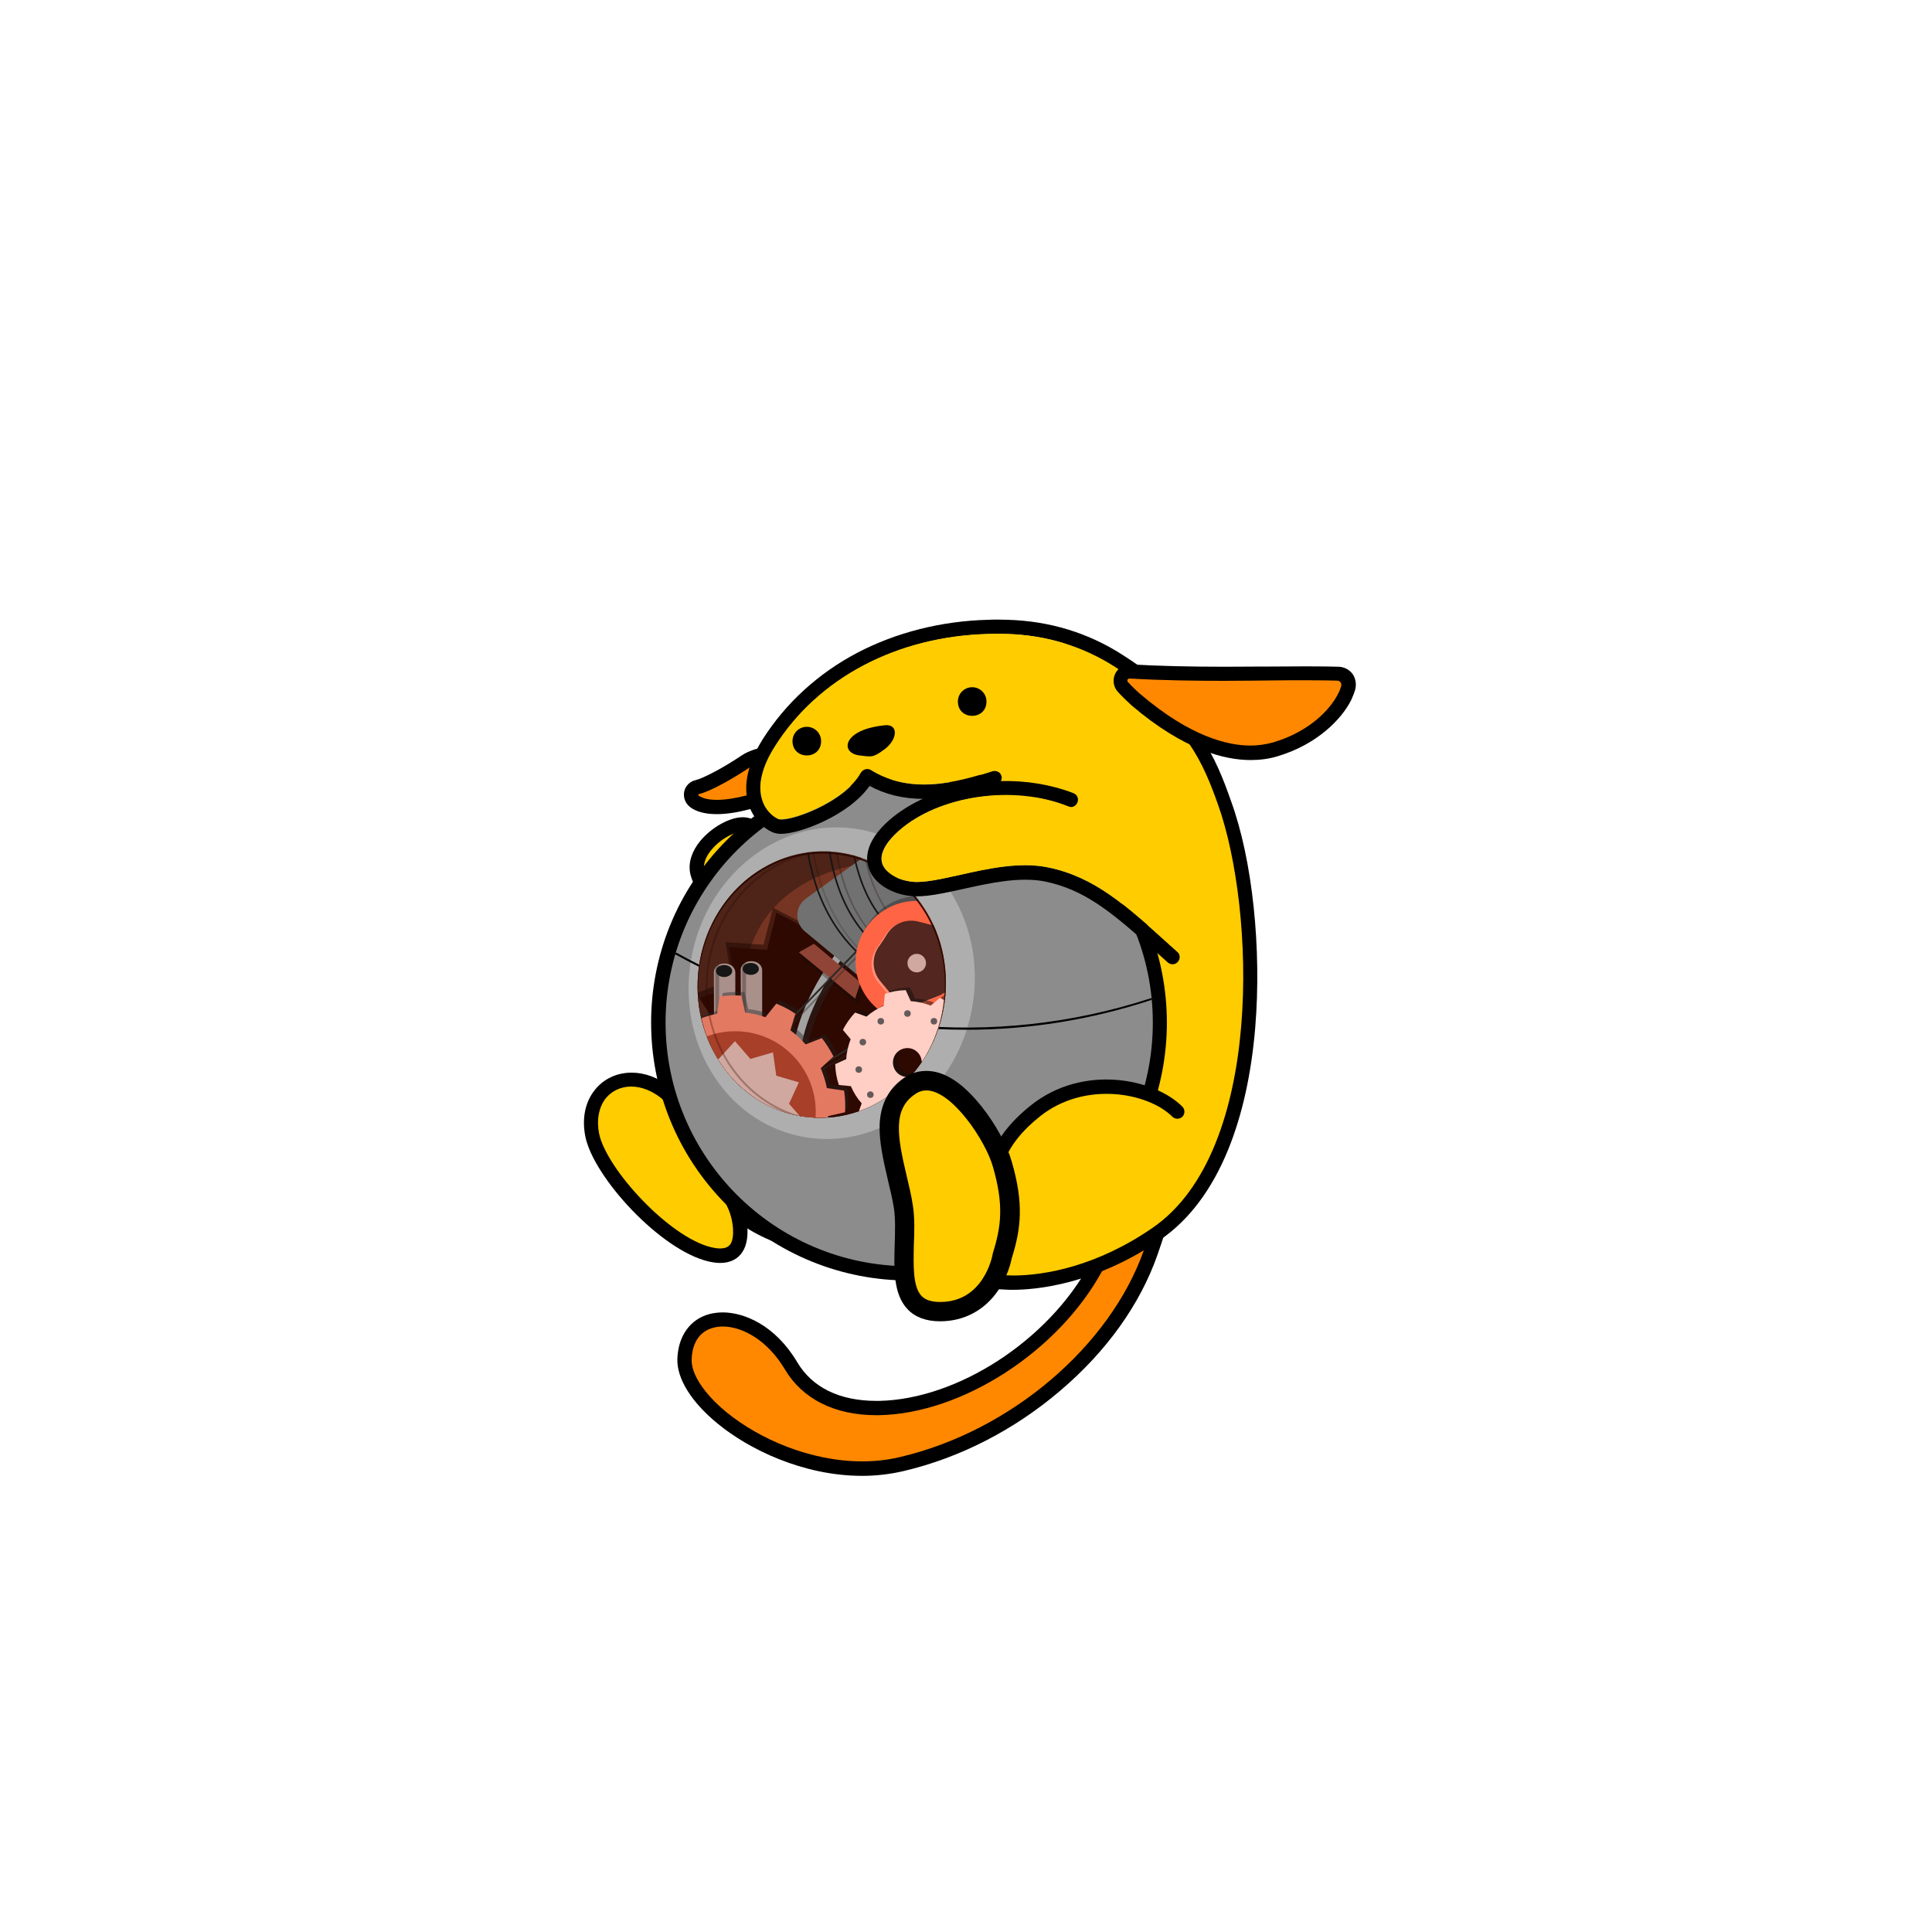 <?xml version="1.0" encoding="utf-8"?>
<!-- Generator: Adobe Illustrator 25.2.0, SVG Export Plug-In . SVG Version: 6.00 Build 0)  -->
<svg version="1.1" id="Layer_1" xmlns="http://www.w3.org/2000/svg" xmlns:xlink="http://www.w3.org/1999/xlink" x="0px" y="0px"
	 viewBox="0 0 1000 1000" style="enable-background:new 0 0 1000 1000;" xml:space="preserve">
<style type="text/css">
	.st0{fill:#FFCC00;}
	.st1{fill:#FF8800;}
	.st2{fill:#8C8C8C;}
	.st3{fill:#AEAEAE;}
	.st4{clip-path:url(#ClippingPath_1_);}
	.st5{fill-rule:evenodd;clip-rule:evenodd;fill:#763422;}
	.st6{fill-rule:evenodd;clip-rule:evenodd;fill:#4E2318;}
	.st7{clip-path:url(#SVGID_2_);}
	.st8{fill-rule:evenodd;clip-rule:evenodd;fill:#1B0601;fill-opacity:0.518;}
	.st9{fill-rule:evenodd;clip-rule:evenodd;fill:#2D0902;}
	.st10{fill-rule:evenodd;clip-rule:evenodd;fill:#AA908A;}
	.st11{clip-path:url(#SVGID_4_);}
	
		.st12{fill:none;stroke:#040100;stroke-width:2;stroke-linecap:round;stroke-linejoin:round;stroke-miterlimit:1.414;stroke-opacity:0.275;}
	.st13{fill-rule:evenodd;clip-rule:evenodd;fill:#161616;}
	.st14{clip-path:url(#SVGID_6_);}
	
		.st15{fill:none;stroke:#2A2A2A;stroke-width:4;stroke-linecap:round;stroke-linejoin:round;stroke-miterlimit:1.414;stroke-opacity:0.369;}
	.st16{fill:none;stroke:#A2A2A2;stroke-width:4;stroke-linecap:round;stroke-linejoin:round;stroke-miterlimit:1.414;}
	.st17{fill-rule:evenodd;clip-rule:evenodd;fill:#0F0F0F;fill-opacity:0.318;}
	.st18{fill-rule:evenodd;clip-rule:evenodd;fill:#904435;}
	.st19{fill-rule:evenodd;clip-rule:evenodd;fill:#717171;}
	.st20{clip-path:url(#SVGID_8_);}
	
		.st21{fill-rule:evenodd;clip-rule:evenodd;fill:#534340;stroke:#A3A1A1;stroke-linecap:round;stroke-linejoin:round;stroke-miterlimit:1.414;}
	
		.st22{fill-rule:evenodd;clip-rule:evenodd;fill:#353434;stroke:#A3A1A1;stroke-linecap:round;stroke-linejoin:round;stroke-miterlimit:1.414;}
	
		.st23{fill:none;stroke:#000000;stroke-width:0.85;stroke-linecap:round;stroke-linejoin:round;stroke-miterlimit:1.414;stroke-opacity:0.161;}
	.st24{fill:none;stroke:#151515;stroke-width:0.85;stroke-linecap:round;stroke-linejoin:round;stroke-miterlimit:1.414;}
	
		.st25{fill:none;stroke:#200C08;stroke-width:0.85;stroke-linecap:round;stroke-linejoin:round;stroke-miterlimit:1.414;stroke-opacity:0.29;}
	
		.st26{fill:none;stroke:#2A1410;stroke-width:0.85;stroke-linecap:round;stroke-linejoin:round;stroke-miterlimit:1.414;stroke-opacity:0.31;}
	
		.st27{fill:none;stroke:#2E2928;stroke-width:0.95;stroke-linecap:round;stroke-linejoin:round;stroke-miterlimit:1.414;stroke-opacity:0.42;}
	.st28{fill:none;stroke:#2E2928;stroke-width:0.95;stroke-linecap:round;stroke-linejoin:round;stroke-miterlimit:1.414;}
	.st29{fill-rule:evenodd;clip-rule:evenodd;fill:#222222;fill-opacity:0.416;}
	.st30{fill-rule:evenodd;clip-rule:evenodd;fill:#E47962;}
	.st31{fill-rule:evenodd;clip-rule:evenodd;fill:#A73F29;}
	.st32{fill-rule:evenodd;clip-rule:evenodd;fill:#D0A89F;}
	.st33{fill-rule:evenodd;clip-rule:evenodd;fill:#202020;fill-opacity:0.416;}
	.st34{fill-rule:evenodd;clip-rule:evenodd;fill:#FF6444;}
	.st35{fill-rule:evenodd;clip-rule:evenodd;fill:#FF8E77;}
	.st36{fill-rule:evenodd;clip-rule:evenodd;fill:#53261F;}
	.st37{clip-path:url(#SVGID_10_);}
	.st38{fill:none;stroke:#222222;stroke-width:0.45;stroke-linecap:round;stroke-linejoin:round;stroke-miterlimit:1.414;}
	.st39{fill-rule:evenodd;clip-rule:evenodd;fill:#101010;fill-opacity:0.482;}
	.st40{fill-rule:evenodd;clip-rule:evenodd;fill:#FFCEC4;}
	.st41{fill-rule:evenodd;clip-rule:evenodd;fill:#635A5A;}
	.st42{fill:none;stroke:#2B0900;stroke-width:0.85;stroke-linecap:round;stroke-linejoin:round;stroke-miterlimit:1.414;}
	.st43{fill:none;stroke:#2B0900;stroke-linecap:round;stroke-linejoin:round;stroke-miterlimit:1.414;stroke-opacity:0.306;}
</style>
<g id="RightArm_1_">
	<path id="RightArm--bg" d="M436.6,504c-4.5,5.1-10.5,7.9-17,7.9c-9.1,0-18.5-5.5-24.4-14.4c-7.8-11.6-15.5-21.2-22.3-27.9l-4.8-4.7
		c-2-2-1.1-5.3,1.6-6.1l6.5-1.7c3.2-0.9,6.4-2.7,9.1-5.5c3-3,4.8-6.7,5.2-10.4V430c0-1.3,1.5-2.1,2.5-1.3l9.3,6.9
		c0.7,0.5,1.7,1.1,2.9,1.7c10.2,4.9,31.7,27.4,35.7,46.7C443,494.1,439.7,500.5,436.6,504z"/>
	<path id="RightArm" class="st0" d="M402.1,444.1c-1.5-0.7-2.9-1.5-4.2-2.4l0,0c-0.5,5.5-3,11-7.3,15.3c-3.7,3.7-8.1,6.2-12.5,7.4
		c8.7,8.6,17,19.8,23.2,29.1c4.5,6.7,11.6,11.1,18.3,11.1c4.1,0,8.1-1.6,11.4-5.4C444,484.4,413.7,449.6,402.1,444.1z"/>
</g>
<g id="Tail--group">
	<path id="Tail--bg" d="M599.1,649.5c-9,25.7-26.4,50-50.3,70.3c-23.8,20.3-51.8,34.7-81,41.6c-6.9,1.6-14.1,2.5-21.5,2.5
		c-30.8,0-58.9-13.9-74.8-27c-13.6-11.1-21.2-23.3-20.9-33.5c0.4-12,6.7-20.7,16.8-23.3c2.1-0.5,4.3-0.8,6.7-0.8
		c11.2,0,27.2,6.7,38.5,25.7c7.8,13.2,22,20.1,41.1,20.1c0.4,0,0.8,0,1.2,0c40.7-0.8,87.6-31.2,109.1-70.8
		c7.7-14.1,13.2-29.6,17.1-40.8c1.9-5.4,3.6-10.1,5.1-13.5c1.3-3.1,4.1-9.4,10.4-9.4c4.1,0,7.6,1.8,9.9,5
		C612,603.2,609.8,618.9,599.1,649.5z"/>
	<path id="Tail_2_" class="st1" d="M570.5,657.8c-22.7,41.7-72.5,73.9-115.5,74.7c-0.5,0-0.9,0-1.4,0c-21.6,0-38.3-8.4-47.4-23.8
		c-9-15.1-22-22.1-32.1-22.1c-1.7,0-3.3,0.2-4.8,0.6c-7,1.8-11,7.6-11.3,16.4c-0.3,7.7,6.6,18,18.2,27.5
		c16.8,13.7,43.2,25.3,70.1,25.3c6.6,0,13.3-0.7,19.8-2.3c57.2-13.5,108.5-57.4,126-107.1c5.4-15.3,16.7-49.2,4.5-49.2
		C592.1,597.9,585.8,629.6,570.5,657.8z"/>
</g>
<g id="Body--group">
	<path id="Body--bg" d="M649.7,531.9c-2,24-6.7,45.1-13.9,62.9c-8.5,20.9-20.3,36.6-35.1,46.8c-34,23.4-64.8,26-76.4,26
		c-1.3,0-2.5,0-3.8-0.1c-18.4-0.8-26-4.4-32.7-7.5c-5.9-2.8-11-5.2-24.9-5.7c-37.5-1.5-67-9.9-83.1-23.6c-0.2-0.1-0.5-0.4-0.9-0.7
		c-4.8-3.5-19.3-14.3-25-24.7c-5.3-9.7-6.2-22.3-2.3-31.4c13.4-31.2,24.5-40.5,33.5-48c3.6-3,6.4-5.3,8.8-8.7
		c2.2-3.1,3.8-7.1,4.9-12.2c0-0.1,0-0.2,0.1-0.3c3.9-15,3.4-34.9,2.8-56c-0.2-5.7-0.3-11.7-0.4-17.5v-0.1c0-18.6,9.6-40.7,25.7-59.2
		c18.1-20.8,41.6-33.6,66.1-36.2c20.2-2.1,34.3-3.1,45.9-3.1c43.7,0,58.6,14.8,82.2,48.4c7.5,10.6,12.1,22.5,16,33.7
		C648.3,445.1,653.1,491.2,649.7,531.9z"/>
	<path id="Body_1_" class="st0" d="M358.5,576.7c-3,7-2.2,17.4,2,25c5.6,10.3,23,22.2,24.1,23.2c15.1,12.9,43.7,20.5,78.7,21.9
		c31.2,1.3,24.3,11.8,57.6,13.3c1.1,0,2.2,0.1,3.5,0.1c16.7,0,43.7-5,72.2-24.7c58-39.9,52.9-165.3,34-218.6
		c-3.9-11.1-8.3-22.2-15.1-31.9c-23.5-33.5-36.6-45.2-76.2-45.2c-12.2,0-26.9,1.1-45.1,3.1c-49.9,5.3-85.3,55.3-85.3,88.1
		c0.3,27.4,2.5,55.1-2.7,75.5c-1.4,6.5-3.4,11.2-6,14.9C390.4,534.9,376.8,533.8,358.5,576.7z"/>
</g>
<g id="RightHand--group">
	<path id="RightHand--bg" d="M390.6,457c-5.2,5.1-11.7,8.1-17.8,8.1c-8.1,0-14-5.1-15.6-13.3c-1-5.4,0.9-11.3,5.4-16.7
		c5.8-6.9,14.9-12,21.7-12.1h0.2c1.3,0,2.6,0.2,3.8,0.6h0.2l0.1,0.1c4.5,1.8,7.9,6.2,9.1,11.8C399.1,443,396.5,451,390.6,457z"/>
	<path id="RightHand" class="st0" d="M385.4,451.7c4.2-4.2,6-9.6,5-14.7c-0.6-3.1-2.3-5.5-4.6-6.4c-0.4-0.1-0.9-0.2-1.3-0.2h-0.1
		c-4,0-11.3,3.6-16.1,9.4c-1.8,2.1-4.6,6.3-3.8,10.6c1.1,6,5.1,7.3,8.3,7.3C376.9,457.7,381.6,455.5,385.4,451.7z"/>
</g>
<g id="RightFootGroup">
	<path id="RightFoot--bg" d="M384.3,648c-2.4,3.7-6.4,5.7-11.5,5.7c-1.9,0-4-0.3-6.2-0.8c-25-6-59.3-43.6-63.6-64.5
		c-1.9-9.4-0.2-18,5-24.4c4.6-5.7,11.4-8.8,18.9-8.8c6.8,0,13.6,2.5,19.8,7.3c12.2,9.4,32.9,50.5,37.3,60.7
		C386.5,629,388.9,640.9,384.3,648z"/>
	<path id="RightFoot_1_" class="st0" d="M310.1,586.8c3.8,18.2,36.2,53.6,58.1,58.8c1.7,0.4,3.2,0.6,4.5,0.6c3.4,0,4.7-1.3,5.4-2.3
		c2.3-3.5,1.5-12.1-1-17.9c-6.1-13.9-25.3-50.3-35.1-57.8c-4.9-3.8-10.2-5.8-15.3-5.8c-5.3,0-10,2.2-13.2,6.1
		C309.9,573.2,308.7,579.7,310.1,586.8z"/>
</g>
<g id="RightEar--group">
	<path id="RightEar--bg" d="M413.3,399.4c-0.4,4.4-3.8,8.4-11.1,12.9c-4.7,3-10.2,5.5-13.9,6.5c-6.5,1.7-12.3,2.6-17.3,2.6
		c-6.7,0-10.6-1.6-12.7-2.9c-4.8-3-4.4-7.2-4.2-8.5c0.5-3.1,2.9-5.5,5.9-6.2c3.5-0.8,13.5-5.8,23.6-12.6c4.2-2.9,10.7-4.8,16.1-4.8
		c5.8,0,9.1,2.2,10.8,4.1C412.6,392.9,413.6,396,413.3,399.4z"/>
	<path id="RightEar" class="st1" d="M361.4,411.3c0,0.3,0.4,0.7,0.9,0.9c1.1,0.7,3.6,1.8,8.8,1.8c4.3,0,9.5-0.8,15.4-2.3
		c5.2-1.4,19.1-8.8,19.5-13c0.1-1.3-0.2-2.4-0.9-3.2c-1-1.1-2.8-1.7-5.3-1.7c-3.9,0-8.9,1.5-11.9,3.5c-8.5,5.7-20.5,12.5-26.1,13.7
		C361.5,411.1,361.4,411.2,361.4,411.3z"/>
</g>
<g id="GearBall">
	
		<ellipse id="Ball--bg" transform="matrix(0.707 -0.707 0.707 0.707 -236.438 487.813)" cx="470.6" cy="529.3" rx="133.5" ry="133.5"/>
	<circle id="Grey" class="st2" cx="470.6" cy="529.3" r="126.1"/>
	
		<ellipse id="LightGrey" transform="matrix(0.194 -0.981 0.981 0.194 -151.932 832.344)" class="st3" cx="430.3" cy="508.6" rx="80.9" ry="73.8"/>
	<path id="MiddleLine" d="M500.2,533c-11.4,0-22.9-0.6-34.4-1.9c-40.5-4.5-80.8-17.4-116.4-37.2l0.5-0.9
		c75,41.7,164.6,50.3,246,23.6l0.3,0.9C564.9,527.8,532.7,533,500.2,533z"/>
	<g>
		<defs>
			
				<ellipse id="ClippingPath" transform="matrix(9.003421e-02 -0.996 0.996 9.003421e-02 -120.628 887.319)" cx="425.3" cy="509.7" rx="69" ry="64.2"/>
		</defs>
		<clipPath id="ClippingPath_1_">
			<use xlink:href="#ClippingPath"  style="overflow:visible;"/>
		</clipPath>
		<g id="g173" class="st4">
			<path id="fond" class="st5" d="M429.8,441.5c35.4,2.3,62.1,35.1,59.5,73.1c-2.5,38-33.3,66.9-68.7,64.6
				c-35.4-2.3-62.1-35.1-59.5-73.1S394.5,439.2,429.8,441.5z"/>
			<path id="ombre" class="st6" d="M485.1,446.5c-105.9-11.4-128.2,77.1-63.6,135c-65.8,1.6-114.7-49.6-89.3-127.2
				C351.3,396.2,432.9,400.6,485.1,446.5z"/>
			<g id="Roue-fond">
				<g>
					<defs>
						<rect id="SVGID_1_" x="356.6" y="463.5" width="148.3" height="149.1"/>
					</defs>
					<clipPath id="SVGID_2_">
						<use xlink:href="#SVGID_1_"  style="overflow:visible;"/>
					</clipPath>
					<g id="g28" class="st7">
						<g id="g26">
							<g id="roue-fond-ombre">
								
									<animateTransform  accumulate="none" additive="replace" attributeName="transform" attributeType="XML" begin="4s" calcMode="linear" dur="20s" fill="remove" from="0,20.222,47.81" repeatCount="indefinite" restart="always" to="360,20.222,47.81" type="rotate">
									</animateTransform>
								<path id="path20" class="st8" d="M429.8,463.5l12.3,15.5l17.5-9.2l4.9,19.2l19.7-1.3l-3.3,19.5l18.6,6.9l-11,16.5l14.2,13.8
									L486,555l7.3,18.4l-19.6,2.9l-0.8,19.8l-19.1-5.3l-8.8,17.7l-15.2-12.6l-15.2,12.6l-8.8-17.7l-19.1,5.3l-0.8-19.8l-19.6-2.9
									l7.3-18.4L357,544.4l14.2-13.8l-11-16.5l18.6-6.9l-3.3-19.5l19.7,1.3l4.9-19.2l17.5,9.2L429.8,463.5z"/>
							</g>
							<g id="roue-fond-elem">
								
									<animateTransform  accumulate="none" additive="replace" attributeName="transform" attributeType="XML" begin="4s" calcMode="linear" dur="20s" fill="remove" from="0,20.539,48.286" repeatCount="indefinite" restart="always" to="360,20.539,48.286" type="rotate">
									</animateTransform>
								<path id="path23" class="st9" d="M431.6,466.1l12.3,15.5l17.5-9.2l4.9,19.2l19.7-1.3l-3.3,19.5l18.6,6.9l-11,16.5l14.2,13.8
									l-16.7,10.6L495,576l-19.6,2.9l-0.8,19.8l-19.1-5.3l-8.8,17.7l-15.2-12.6L416.4,611l-8.8-17.7l-19.1,5.3l-0.8-19.8
									l-19.6-2.9l7.3-18.4L358.8,547l14.2-13.8l-11-16.5l18.6-6.9l-3.3-19.5l19.7,1.3l4.9-19.2l17.5,9.2L431.6,466.1z"/>
							</g>
						</g>
					</g>
				</g>
			</g>
			<g id="Pipes">
				<g id="g55">
					<g id="Pipe2">
						
							<animateTransform  accumulate="none" additive="replace" attributeName="transform" attributeType="XML" begin="5.25s" calcMode="linear" dur=".5s" fill="remove" repeatCount="indefinite" restart="always" type="translate" values="0,0;0,-.05;0,-.1;0,-.5;0,-.1;0,-.05;0,0;0,0;0,0;0,0">
							</animateTransform>
						<path id="path31" class="st10" d="M383.5,533.7c0,0-0.1-27.4-0.1-31.6c0-2.4,1.9-4.6,5.5-4.6c3.5,0,5.6,2.3,5.6,4.7
							c0,6.1,0,31.5,0,31.5L383.5,533.7z"/>
						<g>
							<defs>
								<path id="SVGID_3_" d="M383.5,533.7c0,0-0.1-27.4-0.1-31.6c0-2.4,1.9-4.6,5.5-4.6c3.5,0,5.6,2.3,5.6,4.7
									c0,6.1,0,31.5,0,31.5L383.5,533.7z"/>
							</defs>
							<clipPath id="SVGID_4_">
								<use xlink:href="#SVGID_3_"  style="overflow:visible;"/>
							</clipPath>
							<g id="g38" class="st11">
								<path id="path36" class="st12" d="M392,492.9l-6.9,3.2l0.1,32.1"/>
							</g>
						</g>
						<ellipse id="ellipse40" class="st13" cx="388.6" cy="501.5" rx="4.2" ry="3.1"/>
					</g>
					<g id="Pipe1">
						
							<animateTransform  accumulate="none" additive="replace" attributeName="transform" attributeType="XML" begin="5s" calcMode="linear" dur=".5s" fill="remove" repeatCount="indefinite" restart="always" type="translate" values="0,0;0,-.05;0,-.1;0,-.5;0,-.1;0,-.05;0,0;0,0;0,0;0,0">
							</animateTransform>
						<path id="path43" class="st10" d="M369.6,534.9c0,0-0.1-27.4-0.1-31.6c0-2.4,1.9-4.6,5.5-4.6c3.5,0,5.6,2.3,5.6,4.7
							c0,6.1,0,31.5,0,31.5L369.6,534.9z"/>
						<g>
							<defs>
								<path id="SVGID_5_" d="M369.6,534.9c0,0-0.1-27.4-0.1-31.6c0-2.4,1.9-4.6,5.5-4.6c3.5,0,5.6,2.3,5.6,4.7
									c0,6.1,0,31.5,0,31.5L369.6,534.9z"/>
							</defs>
							<clipPath id="SVGID_6_">
								<use xlink:href="#SVGID_5_"  style="overflow:visible;"/>
							</clipPath>
							<g id="g50" class="st14">
								<path id="path48" class="st12" d="M378.1,494.1l-6.9,3.2l0.1,32.1"/>
							</g>
						</g>
						<ellipse id="ellipse52" class="st13" cx="374.8" cy="502.6" rx="4.2" ry="3.1"/>
					</g>
				</g>
			</g>
			<g id="Elements">
				<g id="g168">
					<g id="moteur-acier">
						
							<animateTransform  accumulate="none" additive="replace" attributeName="transform" attributeType="XML" begin="0s" calcMode="linear" dur=".25s" fill="remove" repeatCount="indefinite" restart="always" type="translate" values="0,0;.1,-.1;0,0">
							</animateTransform>
						<g id="gros-tuyau">
							<g id="g62">
								<path id="path58" class="st15" d="M448.2,482.3c-38.2,44.4-43.7,84-16.5,119"/>
								<path id="path60" class="st16" d="M445.1,481.1c-38.2,44.4-43.7,84-16.5,119"/>
							</g>
						</g>
						<g id="Entree-piston">
							<path id="path65" class="st17" d="M444.1,520l-29.1-24l7.8-4.4l24.1,20L444.1,520z"/>
							<path id="path67" class="st18" d="M442.6,516.9l-29.1-24l7.8-4.4l24.1,20L442.6,516.9z"/>
						</g>
						<g id="Piston">
							<path id="path70" class="st19" d="M461.3,501.9c-1.4,3-4.1,5.1-7.3,5.9c-3.2,0.7-6.6-0.1-9.1-2.2c-8.4-7-20-16.6-28.4-23.6
								c-2.5-2.1-3.9-5.3-3.8-8.6c0.1-3.3,1.7-6.3,4.4-8.3c15.3-11,40.9-29.4,40.9-29.4l24.8,20.6
								C482.7,456.3,469.3,484.8,461.3,501.9z"/>
							<g>
								<defs>
									<path id="SVGID_7_" d="M383.5,533.7c0,0-0.1-27.4-0.1-31.6c0-2.4,1.9-4.6,5.5-4.6c3.5,0,5.6,2.3,5.6,4.7
										c0,6.1,0,31.5,0,31.5L383.5,533.7z"/>
								</defs>
								<clipPath id="SVGID_8_">
									<use xlink:href="#SVGID_7_"  style="overflow:visible;"/>
								</clipPath>
								<g id="g88" class="st20">
									<path id="path76" class="st21" d="M392.8,462.3l79.6,68.2"/>
									<path id="path78" class="st21" d="M392.8,451.3l79.6,68.2"/>
									<path id="path80" class="st21" d="M403.9,449.3l79.6,68.2"/>
									<path id="path82" class="st21" d="M409.5,443.8l79.6,68.2"/>
									<path id="path84" class="st21" d="M417,439.7l79.6,68.2"/>
									<path id="path86" class="st22" d="M424.5,436.1l79.6,68.2"/>
								</g>
							</g>
						</g>
					</g>
					<g id="Calque19">
						<path id="path92" class="st23" d="M420.3,436.9c8.5,60.6,50.6,81,105.9,85.8"/>
						<path id="path94" class="st24" d="M417.4,436.6c8.5,60.6,50.6,81,105.9,85.8"/>
						<path id="path96" class="st25" d="M431.2,419.3c1.3,78.3,51.1,93.5,111.5,93.4"/>
						<path id="path98" class="st24" d="M427.6,419.3c1.3,78.3,51.1,93.5,111.5,93.4"/>
						<path id="path100" class="st26" d="M444.4,413.2c1.8,77.6,42.6,89,101.8,84.2"/>
						<path id="path102" class="st24" d="M438.9,413.2c1.8,77.6,42.6,89,101.8,84.2"/>
					</g>
					<g id="Courroie">
						
							<animateTransform  accumulate="none" additive="replace" attributeName="transform" attributeType="XML" begin=".5s" calcMode="linear" dur=".25s" fill="remove" repeatCount="indefinite" restart="always" type="translate" values="0,0;0,.2;0,0">
							</animateTransform>
						<path id="courroie-ombre" class="st27" d="M462.2,475.9L388,552.7l12.7,15.8l87.4-52"/>
						<path id="courroie-element" class="st28" d="M461.5,473.6l-74.2,76.8l12.7,15.8l87.4-52"/>
					</g>
					<g id="g109">
						
							<animateTransform  accumulate="none" additive="replace" attributeName="transform" attributeType="XML" begin="1s" calcMode="linear" dur="10s" fill="remove" from="0,11.589,54.064" repeatCount="indefinite" restart="always" to="360,11.589,54.064" type="rotate">
							</animateTransform>
						<path id="roue-dentee-gauche-ombre" class="st29" d="M385.3,513.5c-3.7-0.2-7.5-0.1-11.2,0.5l-1.3,8.9
							c-3.5,0.7-7,1.8-10.3,3.2l-6.1-6.6c-3.3,1.7-6.5,3.7-9.5,6l3.3,8.4c-2.7,2.4-5.2,5-7.3,7.9l-8.6-2.6c-2.1,3.1-3.8,6.4-5.2,9.9
							l7,5.6c-1.2,3.4-2,6.9-2.4,10.5l-8.8,2c-0.2,3.7-0.1,7.5,0.5,11.2l8.9,1.3c0.7,3.5,1.8,7,3.2,10.3l-6.6,6.1
							c1.7,3.3,3.7,6.5,6,9.5l8.4-3.3c2.4,2.7,5,5.2,7.9,7.3l-2.6,8.6c3.1,2.1,6.4,3.8,9.9,5.2l5.6-7c3.4,1.2,6.9,2,10.5,2.4l2,8.8
							c3.7,0.2,7.5,0.1,11.2-0.5l1.3-8.9c3.5-0.7,7-1.8,10.3-3.2l6.1,6.6c3.3-1.7,6.5-3.7,9.5-6l-3.3-8.4c2.7-2.4,5.2-5,7.3-7.9
							l8.6,2.6c2.1-3.1,3.8-6.4,5.2-9.9l-7-5.6c1.2-3.4,2-6.9,2.4-10.5l8.8-2c0.2-3.7,0.1-7.5-0.5-11.2l-8.9-1.3
							c-0.7-3.5-1.8-7-3.2-10.3l6.6-6.1c-1.7-3.3-3.7-6.5-6-9.5l-8.4,3.3c-2.4-2.7-5-5.2-7.9-7.3l2.6-8.6c-3.1-2.1-6.4-3.8-9.9-5.2
							l-5.6,7c-3.4-1.2-6.9-2-10.5-2.4L385.3,513.5z M381.6,559.1c6.3-0.3,11.6,4.6,11.9,10.9c0.3,6.3-4.6,11.6-10.9,11.9
							c-6.3,0.3-11.6-4.6-11.9-10.9C370.4,564.7,375.3,559.4,381.6,559.1z"/>
					</g>
					<g id="Roue-dentee-gauche">
						
							<animateTransform  accumulate="none" additive="replace" attributeName="transform" attributeType="XML" begin="1s" calcMode="linear" dur="10s" fill="remove" from="0,11.286,54.387" repeatCount="indefinite" restart="always" to="360,11.286,54.387" type="rotate">
							</animateTransform>
						<path id="path111" class="st30" d="M383.7,515.3c-3.7-0.2-7.5-0.1-11.2,0.5l-1.3,8.9c-3.5,0.7-7,1.8-10.3,3.2l-6.1-6.6
							c-3.3,1.7-6.5,3.7-9.5,6l3.3,8.4c-2.7,2.4-5.2,5-7.3,7.9l-8.6-2.6c-2.1,3.1-3.8,6.4-5.2,9.9l7,5.6c-1.2,3.4-2,6.9-2.4,10.5
							l-8.8,2c-0.2,3.7-0.1,7.5,0.5,11.2l8.9,1.3c0.7,3.5,1.8,7,3.2,10.3l-6.6,6.1c1.7,3.3,3.7,6.5,6,9.5l8.4-3.3
							c2.4,2.7,5,5.2,7.9,7.3l-2.6,8.6c3.1,2.1,6.4,3.8,9.9,5.2l5.6-7c3.4,1.2,6.9,2,10.5,2.4l2,8.8c3.7,0.2,7.5,0.1,11.2-0.5
							l1.3-8.9c3.5-0.7,7-1.8,10.3-3.2l6.1,6.6c3.3-1.7,6.5-3.7,9.5-6l-3.3-8.4c2.7-2.4,5.2-5,7.3-7.9l8.6,2.6
							c2.1-3.1,3.8-6.4,5.2-9.9l-7-5.6c1.2-3.4,2-6.9,2.4-10.5l8.8-2c0.2-3.7,0.1-7.5-0.5-11.2l-8.9-1.3c-0.7-3.5-1.8-7-3.2-10.3
							l6.6-6.1c-1.7-3.3-3.7-6.5-6-9.5l-8.4,3.3c-2.4-2.7-5-5.2-7.9-7.3l2.6-8.6c-3.1-2.1-6.4-3.8-9.9-5.2l-5.6,7
							c-3.4-1.2-6.9-2-10.5-2.4L383.7,515.3z M379.9,560.9c6.3-0.3,11.6,4.6,11.9,10.9c0.3,6.3-4.6,11.6-10.9,11.9
							c-6.3,0.3-11.6-4.6-11.9-10.9C368.7,566.5,373.6,561.2,379.9,560.9z"/>
						
							<ellipse id="circle113" transform="matrix(1 -2.512634e-02 2.512634e-02 1 -14.335 9.739)" class="st31" cx="380.4" cy="575.3" rx="41.7" ry="41.7"/>
						<path id="path115" class="st32" d="M380.4,538.9l8,9.2l11.7-3.4l1.7,12.1l11.7,3.4l-5.1,11.1l8,9.2l-10.3,6.6l1.7,12.1h-12.2
							l-5.1,11.1l-10.3-6.6l-10.3,6.6l-5.1-11.1h-12.2l1.7-12.1l-10.3-6.6l8-9.2l-5.1-11.1l11.7-3.4l1.7-12.1l11.7,3.4L380.4,538.9z
							"/>
					</g>
					<g id="Carburateur">
						
							<ellipse id="circle118" transform="matrix(5.186239e-02 -0.999 0.999 5.186239e-02 -43.907 944.923)" class="st33" cx="475.7" cy="495.6" rx="31.6" ry="31.6"/>
						
							<ellipse id="circle120" transform="matrix(5.186235e-02 -0.999 0.999 5.186235e-02 -47.633 945.902)" class="st34" cx="474.3" cy="498" rx="31.6" ry="31.6"/>
						<g id="carburateur-cadre">
							
								<animateTransform  accumulate="none" additive="replace" attributeName="transform" attributeType="XML" begin="0s" calcMode="linear" dur="1s" fill="remove" from="0,27.889,41.14" repeatCount="indefinite" restart="always" to="-360,27.889,41.14" type="rotate">
								</animateTransform>
							<path id="path122" class="st35" d="M458.1,484.1c3.4-5.4,9.9-8,16.1-6.4c2.7,0.7,5.5,1.4,8.2,2.1c6.2,1.6,10.7,7,11,13.4
								c0.2,2.7,0.4,5.7,0.5,8.4c0.4,6.4-3.4,12.3-9.3,14.6c-2.6,1-5.3,2.1-7.9,3.1c-5.9,2.3-12.7,0.6-16.8-4.3
								c-1.8-2.1-3.6-4.4-5.4-6.5c-4.1-4.9-4.5-11.9-1.1-17.3C455.1,489,456.7,486.5,458.1,484.1z"/>
						</g>
						<g id="carburateur-centre">
							
								<animateTransform  accumulate="none" additive="replace" attributeName="transform" attributeType="XML" begin="0s" calcMode="linear" dur="1s" fill="remove" from="0,28.089,41.008" repeatCount="indefinite" restart="always" to="-360,28.089,41.008" type="rotate">
								</animateTransform>
							<path id="path125" class="st36" d="M459.2,483.4c3.4-5.4,9.9-8,16.1-6.4c2.7,0.7,5.5,1.4,8.2,2.1c6.2,1.6,10.7,7,11,13.4
								c0.2,2.7,0.4,5.7,0.5,8.4c0.4,6.4-3.4,12.3-9.3,14.6c-2.6,1-5.3,2.1-7.9,3.1c-5.9,2.3-12.7,0.6-16.8-4.3
								c-1.8-2.1-3.6-4.4-5.4-6.5c-4.1-4.9-4.5-11.9-1.1-17.3C456.2,488.2,457.8,485.7,459.2,483.4z"/>
							<circle id="ecrou" class="st32" cx="474.5" cy="498.5" r="4.8"/>
							<g>
								<defs>
									<path id="SVGID_9_" d="M369.6,534.9c0,0-0.1-27.4-0.1-31.6c0-2.4,1.9-4.6,5.5-4.6c3.5,0,5.6,2.3,5.6,4.7
										c0,6.1,0,31.5,0,31.5L369.6,534.9z"/>
								</defs>
								<clipPath id="SVGID_10_">
									<use xlink:href="#SVGID_9_"  style="overflow:visible;"/>
								</clipPath>
								<g id="g134" class="st37">
									<path id="path132" class="st38" d="M479.3,490.8l-9.7,15.5"/>
								</g>
							</g>
						</g>
					</g>
					<g id="Roue-dentee-droite">
						<g id="g139">
							
								<animateTransform  accumulate="none" additive="replace" attributeName="transform" attributeType="XML" begin="1s" calcMode="linear" dur="6.675s" fill="remove" from="0,27.8,50.084" repeatCount="indefinite" restart="always" to="-360,27.8,50.084" type="rotate">
								</animateTransform>
							<path id="roue-dentee-droite-ombre" class="st39" d="M471,511.1c-3.7,0.1-7.3,0.7-10.8,1.9l-0.6,6.2
								c-3.3,1.4-6.3,3.3-8.9,5.6l-5.9-2.1c-2.5,2.7-4.7,5.7-6.3,9l4,4.8c-1.3,3.3-2.1,6.8-2.3,10.3l-5.7,2.6
								c0.1,3.7,0.7,7.3,1.9,10.8l6.2,0.6c1.4,3.3,3.3,6.3,5.6,8.9l-2.1,5.9c2.7,2.5,5.7,4.7,9,6.3l4.8-4c3.3,1.3,6.8,2.1,10.3,2.3
								l2.6,5.7c3.7-0.1,7.3-0.7,10.8-1.9l0.6-6.2c3.3-1.4,6.3-3.3,8.9-5.6l5.9,2.1c2.5-2.7,4.7-5.7,6.3-9l-4-4.8
								c1.3-3.3,2.1-6.8,2.3-10.3l5.7-2.6c-0.1-3.7-0.7-7.3-1.9-10.8l-6.2-0.6c-1.4-3.3-3.3-6.3-5.6-8.9l2.1-5.9
								c-2.7-2.5-5.7-4.7-9-6.3l-4.8,4c-3.3-1.3-6.8-2.1-10.3-2.3L471,511.1z M470.5,541.1c4.1-0.7,7.9,2,8.6,6.1
								c0.7,4.1-2,7.9-6.1,8.6c-4.1,0.7-7.9-2-8.6-6.1C463.7,545.7,466.5,541.8,470.5,541.1z"/>
						</g>
						<g id="roue-dentee-droite-elem">
							
								<animateTransform  accumulate="none" additive="replace" attributeName="transform" attributeType="XML" begin="1s" calcMode="linear" dur="6.675s" fill="remove" from="0,27.412,50.343" repeatCount="indefinite" restart="always" to="-360,27.412,50.343" type="rotate">
								</animateTransform>
							<path id="path141" class="st40" d="M468.8,512.5c-3.7,0.1-7.3,0.7-10.8,1.9l-0.6,6.2c-3.3,1.4-6.3,3.3-8.9,5.6l-5.9-2.1
								c-2.5,2.7-4.7,5.7-6.3,9l4,4.8c-1.3,3.3-2.1,6.8-2.3,10.3l-5.7,2.6c0.1,3.7,0.7,7.3,1.9,10.8l6.2,0.6
								c1.4,3.3,3.3,6.3,5.6,8.9l-2.1,5.9c2.7,2.5,5.7,4.7,9,6.3l4.8-4c3.3,1.3,6.8,2.1,10.3,2.3l2.6,5.7c3.7-0.1,7.3-0.7,10.8-1.9
								l0.6-6.2c3.3-1.4,6.3-3.3,8.9-5.6l5.9,2.1c2.5-2.7,4.7-5.7,6.3-9l-4-4.8c1.3-3.3,2.1-6.8,2.3-10.3l5.7-2.6
								c-0.1-3.7-0.7-7.3-1.9-10.8l-6.2-0.6c-1.4-3.3-3.3-6.3-5.6-8.9l2.1-5.9c-2.7-2.5-5.7-4.7-9-6.3l-4.8,4
								c-3.3-1.3-6.8-2.1-10.3-2.3L468.8,512.5z M468.4,542.6c4.1-0.7,7.9,2,8.6,6.1c0.7,4.1-2,7.9-6.1,8.6c-4.1,0.7-7.9-2-8.6-6.1
								C461.6,547.1,464.3,543.3,468.4,542.6z"/>
							<g id="Calque20">
								<circle id="circle143" class="st41" cx="469.7" cy="524.6" r="1.7"/>
								<circle id="circle145" class="st41" cx="455.9" cy="528.6" r="1.7"/>
								<circle id="circle147" class="st41" cx="446.6" cy="539.4" r="1.7"/>
								<circle id="circle149" class="st41" cx="444.5" cy="553.6" r="1.7"/>
								<circle id="circle151" class="st41" cx="450.5" cy="566.6" r="1.7"/>
								<circle id="circle153" class="st41" cx="462.5" cy="574.3" r="1.7"/>
								<circle id="circle155" class="st41" cx="476.8" cy="574.3" r="1.7"/>
								<circle id="circle157" class="st41" cx="488.8" cy="566.6" r="1.7"/>
								<circle id="circle159" class="st41" cx="494.8" cy="553.6" r="1.7"/>
								<circle id="circle161" class="st41" cx="492.8" cy="539.4" r="1.7"/>
								<circle id="circle163" class="st41" cx="483.4" cy="528.6" r="1.7"/>
							</g>
						</g>
					</g>
				</g>
			</g>
			<path id="Tour" class="st42" d="M429.8,441.5c35.4,2.3,62.1,35.1,59.5,73.1c-2.5,38-33.3,66.9-68.7,64.6
				c-35.4-2.3-62.1-35.1-59.5-73.1S394.5,439.2,429.8,441.5z"/>
			<path id="Tour-ombre-inner" class="st43" d="M435.5,440.5c35.9,2.4,62.9,35.6,60.4,74.1c-2.6,38.6-33.7,67.9-69.6,65.5
				c-35.9-2.4-62.9-35.6-60.4-74.1C368.4,467.5,399.5,438.2,435.5,440.5z"/>
		</g>
	</g>
</g>
<g id="Head--group">
	<path id="Head--bg" d="M516.4,328.1c1.6,0,3.2,0,4.8,0.1c20.6,0.6,39.5,6.5,55.9,17c11.2,7.2,17.5,11.4,25.9,25.2
		c1.5,2.5,9,0.8,7.9-1.1c-10.1-17.6-17.5-22.3-29.8-30.3c-17.7-11.4-37.8-17.6-59.7-18.2c-1.6,0-3.3-0.1-5-0.1l0,0
		c-1.6,0-3.3,0-4.9,0.1c-24.3,0.6-47.8,6.6-67.8,17.1c-20.2,10.6-37.1,26.1-48.9,44.7c-7.7,12.3-10.3,23.9-7.4,33.5
		c2.4,7.8,7.9,12.7,12.3,14.6c1.4,0.6,2.9,0.9,4.7,0.9c9.3,0,34.7-9.3,45.7-24.8c8.4,4.5,17.6,6.7,28.1,6.7c12.6,0,25-3.2,36.4-6.9
		c3-1,3.8-2.2,3.9-4.1c0-1.3-1.2-3.6-3.8-3.5c-0.3,0-0.7,0.1-1,0.2c-11.2,3.6-23.3,6.9-35.4,6.9c-9.3,0-18.6-2-27.4-7.4
		c-0.6-0.4-1.3-0.5-1.9-0.5c-1.3,0-2.5,0.6-3.2,1.8l-0.1,0.1c-7.9,14.3-33.3,24.1-41.2,24.1c-0.7,0-1.3-0.1-1.7-0.3
		c-2.8-1.2-6.6-4.6-8.2-10c-2.3-7.5,0-17,6.6-27.4c22.5-35.7,63.4-57.1,110.6-58.3l0,0C513.2,328.1,514.8,328.1,516.4,328.1"/>
	<path id="Head" class="st0" d="M516.6,399.4c-1-0.4-2-0.7-3-0.3c-19.7,6.3-42.5,12-62.8-0.5c-1.7-1.1-4-0.5-5.1,1.2l-0.1,0.1
		c-8.6,15.7-38.3,26-43,23.9c-2.8-1.2-6.6-4.6-8.2-10c-2.3-7.5,0-17,6.6-27.4c22.5-35.7,63.4-57.1,110.6-58.3l0,0
		c3.1-0.1,6.3-0.1,9.5,0c20.6,0.6,39.5,6.5,55.9,17c13.2,8.5,19.7,12.7,30.6,33.6C613.2,389.2,523.2,402.2,516.6,399.4z"/>
</g>
<g id="LeftArm--group">
	<path id="LeftArm--bg" d="M478,413.3c-6.4,2.9-12.4,6.6-17.6,11.1c-12.1,10.6-12.6,19.4-10.8,24.8c2.5,7.7,11.1,13.4,21.9,14.6
		c7.1,0.7,16.2-1.3,26.7-3.6c13.9-3.1,29.7-6.6,42.9-3.9c19.6,4.1,33.3,15,53.1,32.7l10.3,9.2c1.5,1.3,3.9,1.2,5.2-0.4
		c1.3-1.5,1.2-3.9-0.4-5.2l0,0l-2.9-2.6c-24-21.7-39.9-36-63.8-41c-14.8-3.1-31.3,0.6-46,3.9c-9.5,2.1-18.5,4.1-24.3,3.5
		c-7.8-0.8-14.1-4.6-15.7-9.5c-1.5-4.7,1.6-10.7,8.7-17c20.7-18.2,59.1-23.7,87.5-12.5c4.7,1.9,7.4-5.1,2.7-6.9
		c-11.4-4.4-24.6-6.6-37.7-6.2C507.7,404.7,487.3,409.1,478,413.3z"/>
	<path id="LeftArm" class="st0" d="M615.4,451c11.7,12.2,17,60.3-6,41.6l0,0l-2.9-2.6c-24-21.7-39.9-36-63.8-41
		c-14.8-3.1-31.3,0.6-46,3.9c-9.5,2.1-18.5,4.1-24.3,3.5c-7.8-0.8-14.1-4.6-15.7-9.5c-1.5-4.7,1.6-10.7,8.7-17
		c20.7-18.2,59.3-24,87.5-12.5C557.5,419.4,599,433.9,615.4,451z"/>
</g>
<g id="LeftEar--group">
	<path id="LeftEar--bg" d="M701.4,357.1c-0.5,1.7-1.2,3.4-2,5.2c-5,10-17.7,23-38,29.1c-4.5,1.4-9.3,2-14,2h-0.1
		c-13,0-34.2-4.9-61.6-28.3c-1.9-1.7-5.1-4.8-7.1-7c-2.3-2.5-2.8-6.1-1.5-9.1s4.4-5.1,7.8-5.1c0.2,0,0.3,0,0.5,0
		c13.9,0.8,30.1,1.2,48.4,1.2c8.1,0,14.8-0.1,19.3-0.1c2,0,3.5,0,4.5,0c7.4,0,13.3-0.1,18.2-0.1c8.1,0,13.7,0.1,17.1,0.2
		c2.9,0.1,5.6,1.5,7.3,3.9C701.7,351.3,702.2,354.2,701.4,357.1z"/>
	<path id="LeftEar" class="st1" d="M590.4,359.4c25.7,21.9,45.1,26.5,56.8,26.5h0.1c4,0,8-0.6,11.9-1.7
		c18.1-5.4,29.2-16.6,33.5-25.3c0.8-1.5,1.2-2.8,1.5-3.9c0.4-1.3-0.6-2.6-1.9-2.7c-3.3-0.1-8.9-0.2-16.7-0.2c-5.4,0-11.6,0-18.2,0.1
		c-3.3,0-12.2,0.2-23.9,0.2c-13.9,0-31.7-0.2-48.8-1.2c0,0,0,0-0.1,0c-0.9,0-1.5,1.1-0.8,1.8C585.8,355.2,588.8,358.1,590.4,359.4z"
		/>
</g>
<g id="Face--group">
	<path id="RightEye" d="M417.6,376.2c-4.1,0-7.4,3.3-7.4,7.4c0,9.9,14.8,9.9,14.8,0C425,379.5,421.7,376.2,417.6,376.2z"/>
	<path id="LeftEye" d="M503.2,355.7c-4.1,0-7.4,3.3-7.4,7.4c0,9.9,14.8,9.9,14.8,0C510.6,359,507.3,355.7,503.2,355.7L503.2,355.7
		L503.2,355.7z"/>
	<path id="Nose" d="M457.9,375.4c-7.4,0.8-12.3,2.5-15.6,4.9c-5.9,4.4-4.1,9.9,2.5,10.7c6.6,0.8,7.1,1.2,13.2-3.3
		C464.5,382.8,465.3,374.6,457.9,375.4L457.9,375.4z"/>
</g>
<g id="LeftLEg--group">
	<path id="LetLeg" class="st0" d="M512.4,655.2c-4.6-5.2-3.7-15.7-1.9-29.4c2.6-19.8,5-34.5,25.4-50.8c24.4-19.5,62.2-15,76.2-0.5
		c3.6,3.7,6.7,10.9,7.3,18.8c0.9,11.4-22.2,42.4-44.8,51.8C552,654.7,520.6,664.4,512.4,655.2z"/>
	<path id="LeftLeg--bg_1_" d="M512.4,658.9c-1.2,0-2.3-0.5-3-1.6c-4.7-6.7-4.5-17.2-2.6-32c2.5-19,4.6-35.5,26.8-53.2
		c26.8-21.4,63.7-14,78.4,0.7c1.4,1.4,1.4,3.8,0,5.2s-3.8,1.4-5.2,0c-12.5-12.5-45.4-18.7-68.6-0.1c-18.9,15.1-21.4,28.2-24.1,48.4
		c-1.4,11-2.3,21.8,1.3,26.7c1.2,1.7,0.8,4-0.9,5.2C513.9,658.7,513.1,658.9,512.4,658.9z"/>
</g>
<g id="LeftFoot--group">
	<path id="LeftFoot--bg" d="M523.7,651.2c-0.4,1.9-2,9.1-6.7,16.2c-7,10.6-17.8,16.5-30.4,16.5c-7.2,0-12.9-2.1-16.8-6.2
		c-7.5-7.8-7.1-21-6.7-33.7v-0.1c0.2-6.4,0.4-13.1-0.4-18.5c-0.7-4.4-1.8-9.1-3.1-14.5c-2.4-10.2-4.6-20.1-4.3-28.7
		c0.4-10.7,4.7-18.9,12.8-24.4c3.5-2.4,7.4-3.5,11.4-3.5c9.3,0,18.9,6.2,28.7,18.6c7.1,8.9,13.1,20,15.4,28.1
		C530,622.8,528.5,635.9,523.7,651.2z"/>
	<path id="LeftFoot_1_" class="st0" d="M477,670.8c2,2.1,5.2,3.1,9.6,3.1c22.6,0,27-23.7,27.2-24.7c0-0.2,0.1-0.4,0.1-0.6
		c4.4-13.9,5.7-25.2,0-44.8c-3.7-13.2-21.1-39.4-34.4-39.4c-2,0-4,0.6-5.8,1.9c-11.7,7.8-9.3,21.8-4.4,42.4
		c1.2,5.1,2.5,10.4,3.2,15.3c1,6.4,0.8,13.5,0.5,20.4C472.8,655,472.4,666,477,670.8z"/>
</g>
</svg>
